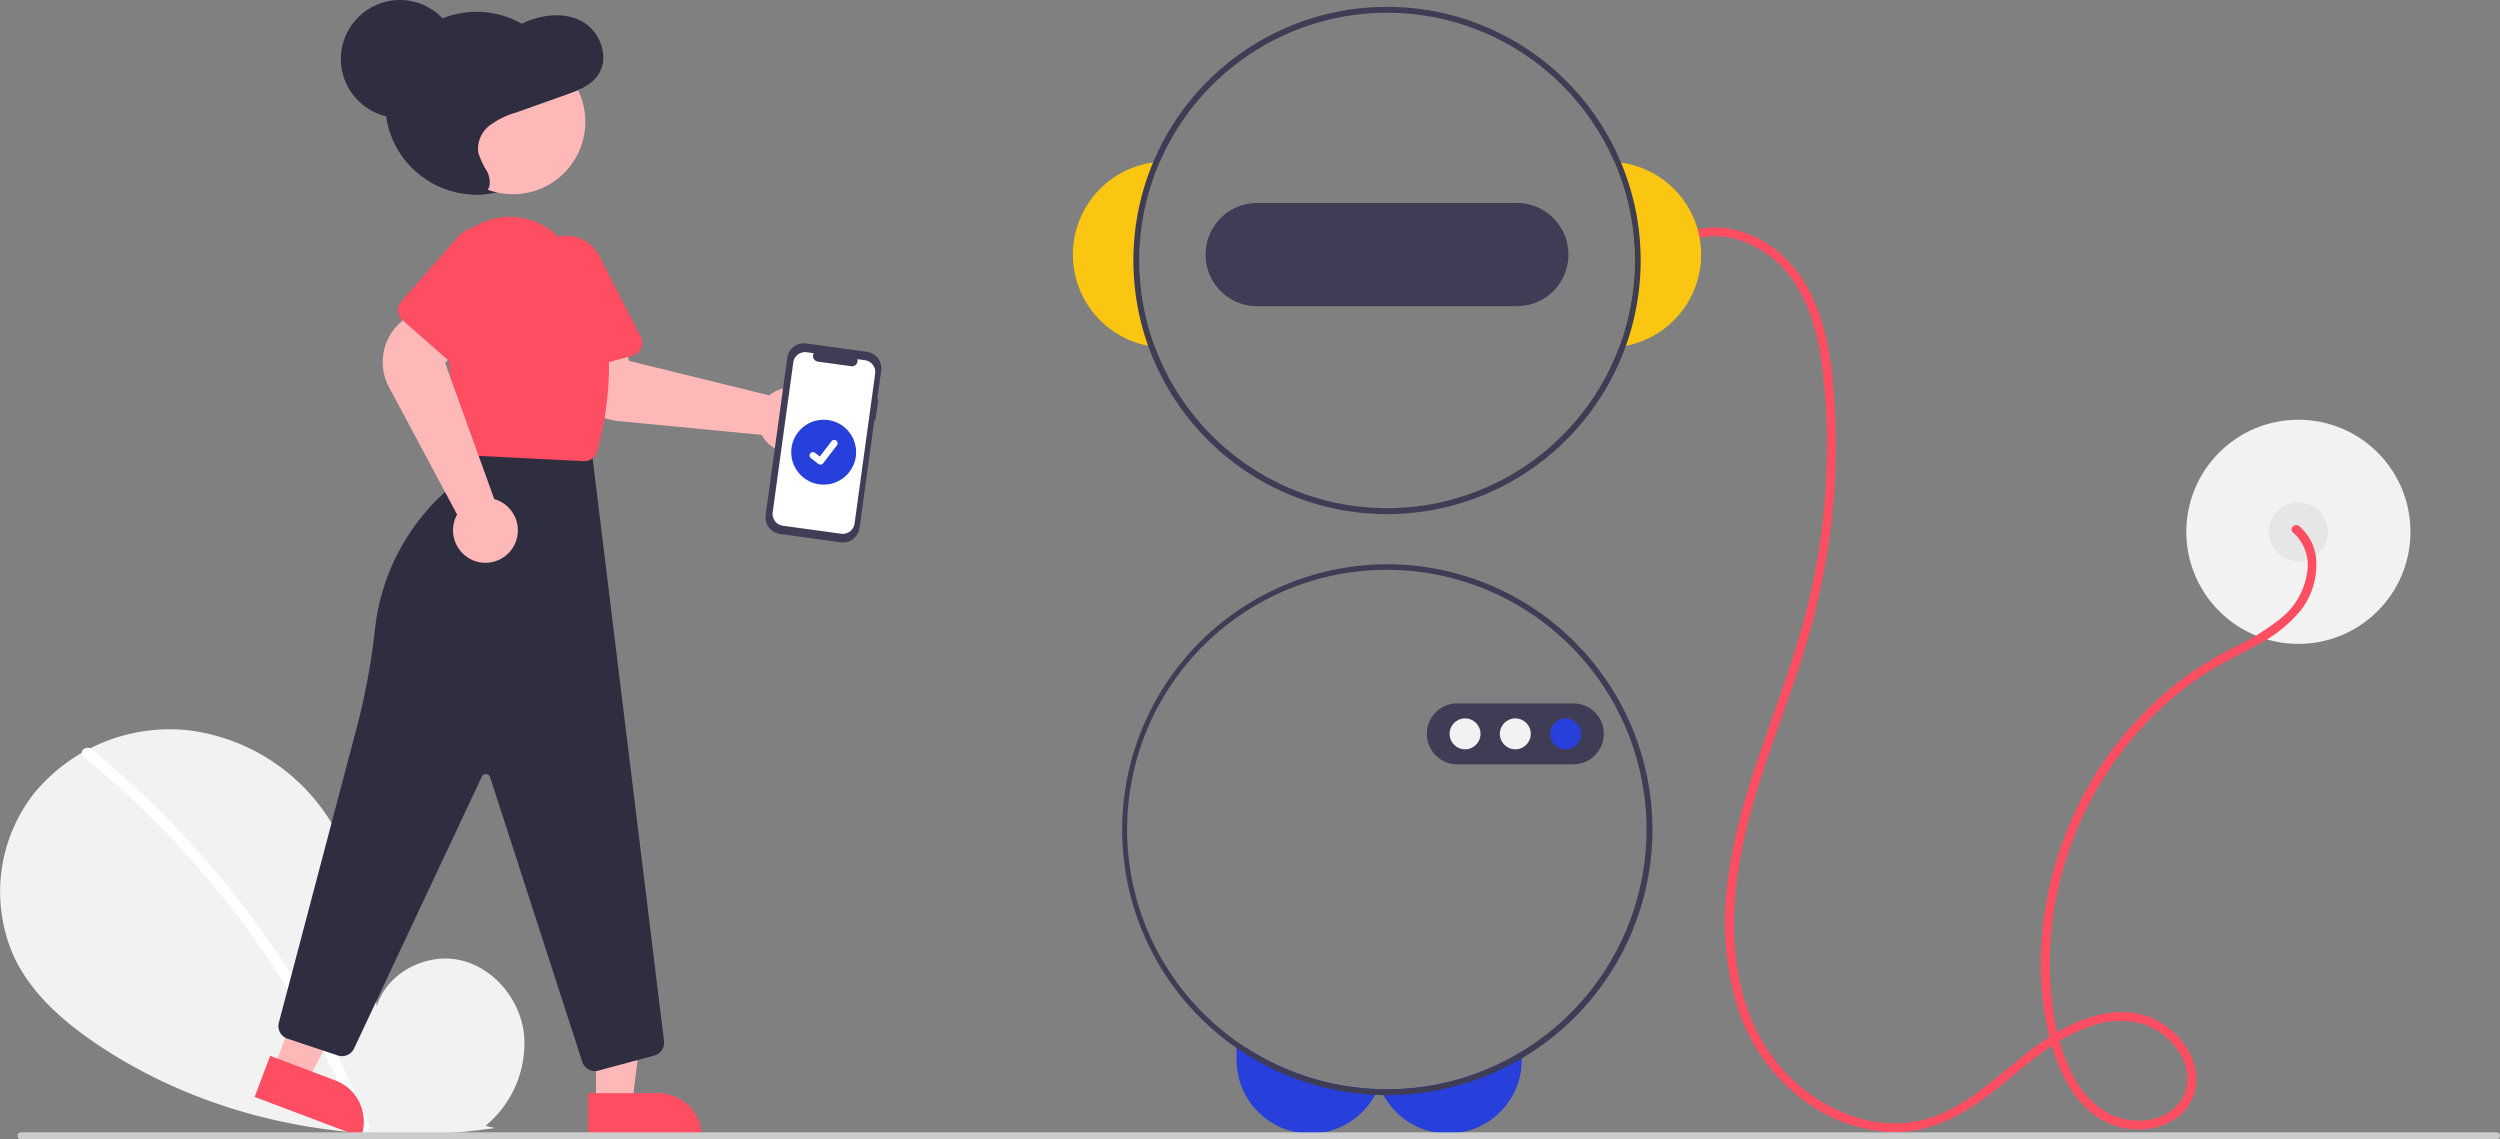 <svg xmlns="http://www.w3.org/2000/svg" width="384.953" height="175.436" viewBox="0 0 384.953 175.436">
  <rect x="0" y="0" width="384.953" height="175.436" fill="#808080" stroke="none"/>
  <g id="Group_1" data-name="Group 1" transform="translate(-0.001)">
    <circle id="Ellipse_1" data-name="Ellipse 1" cx="17.258" cy="17.258" r="17.258" transform="translate(336.652 64.631)" fill="#f2f2f2"/>
    <circle id="Ellipse_2" data-name="Ellipse 2" cx="4.542" cy="4.542" r="4.542" transform="translate(349.368 77.348)" fill="#e6e6e6"/>
    <path id="Path_1" data-name="Path 1" d="M840.162,380.929a6.743,6.743,0,0,1,2.14,6.4,11.105,11.105,0,0,1-3.812,6.667,37.281,37.281,0,0,1-7.727,4.788,56.214,56.214,0,0,0-7.074,4.294,54.821,54.821,0,0,0-18.84,25.115c-3.717,9.928-4.714,21.2-1.89,31.486,1.4,5.091,4.224,10.583,9.491,12.5,4.2,1.527,9.93.543,12.067-3.783,2.3-4.648-.907-9.872-5.034-12.18-5.349-2.991-11.739-.805-16.55,2.222-5.3,3.333-9.555,8.116-15.085,11.1a18.955,18.955,0,0,1-8.1,2.364,20.3,20.3,0,0,1-7.679-1.186,26.011,26.011,0,0,1-12.563-9.751c-3.513-5.106-5.085-11.365-5.372-17.5-.641-13.718,4.778-26.552,9.126-39.274a119.993,119.993,0,0,0,5.232-20.373,105.549,105.549,0,0,0,1.156-21.068c-.288-6.228-.9-12.741-3.651-18.429-2.417-5-6.835-9.1-12.42-10.128a12.388,12.388,0,0,0-7.466.858c-.8.363-.1,1.538.688,1.176,4.943-2.255,10.784-.061,14.435,3.58,4.263,4.251,5.828,10.529,6.524,16.322A102.454,102.454,0,0,1,764.135,397c-3.791,12.876-9.754,25.215-11.129,38.706a44.227,44.227,0,0,0,1.662,18.423,28.775,28.775,0,0,0,9.119,13.428,24.679,24.679,0,0,0,14.156,5.7c5.838.277,10.957-2.326,15.487-5.788,4.851-3.708,9.314-8.283,15.19-10.362a13.27,13.27,0,0,1,8.481-.478,10.64,10.64,0,0,1,5.655,4.547,6.823,6.823,0,0,1,.545,6.6,7.071,7.071,0,0,1-5.191,3.564,10.073,10.073,0,0,1-6.687-1.136,14.123,14.123,0,0,1-5.325-6.032c-2.425-4.791-3.24-10.494-3.364-15.812a52.358,52.358,0,0,1,1.975-15.375,54.251,54.251,0,0,1,16.39-26.127,48.125,48.125,0,0,1,6.346-4.673c2.443-1.506,5.051-2.709,7.542-4.13a20.471,20.471,0,0,0,6.554-5.37,11.552,11.552,0,0,0,2.219-6.79,7.614,7.614,0,0,0-2.636-5.937c-.674-.55-1.643.409-.963.963Z" transform="translate(-487.082 -298.943)" fill="#ff4d62"/>
    <path id="Path_2" data-name="Path 2" d="M597.009,612.166a39.666,39.666,0,0,0,20.2,6.331,9.453,9.453,0,0,1-.432.89A11.341,11.341,0,0,1,595.456,614v-1.83Z" transform="translate(-405.043 -450.799)" fill="#273fdb"/>
    <path id="Path_3" data-name="Path 3" d="M666.016,613.346v1.294a11.336,11.336,0,0,1-21.291,5.427,9.472,9.472,0,0,1-.45-.913c.332.009.659.014.99.014A39.725,39.725,0,0,0,666.016,613.346Z" transform="translate(-431.691 -451.443)" fill="#273fdb"/>
    <path id="Path_4" data-name="Path 4" d="M724.547,311.84c-.341-.05-.686-.082-1.031-.1a38.141,38.141,0,0,1,.758,28.48c.345-.041.686-.1,1.027-.159a14.307,14.307,0,0,0-.754-28.217Z" transform="translate(-474.944 -286.812)" fill="#fbc611"/>
    <path id="Path_5" data-name="Path 5" d="M553.326,311.736c-.345.023-.69.055-1.031.1a14.307,14.307,0,0,0-.754,28.217c.341.064.681.118,1.026.159a38.14,38.14,0,0,1,.758-28.48Z" transform="translate(-374.749 -286.812)" fill="#fbc611"/>
    <path id="Path_6" data-name="Path 6" d="M635.539,283.142a39.056,39.056,0,1,0,3.029,15.078,39.056,39.056,0,0,0-3.029-15.078Zm-.273,28.376a38.141,38.141,0,1,1,2.393-13.3A38.141,38.141,0,0,1,635.266,311.518Z" transform="translate(-385.935 -258.114)" fill="#3f3d56"/>
    <path id="Path_7" data-name="Path 7" d="M632.87,325.666H592.9a7.948,7.948,0,0,0,0,15.9H632.87a7.948,7.948,0,0,0,0-15.9Z" transform="translate(-399.312 -294.415)" fill="#3f3d56"/>
    <path id="Path_8" data-name="Path 8" d="M597.353,448.166a40.873,40.873,0,0,0-1.844,81.7c.432.023.868.036,1.3.036.182.009.359.009.54.009a40.874,40.874,0,0,0,0-81.748Zm20.75,75.018a39.724,39.724,0,0,1-20.75,5.822c-.332,0-.659,0-.99-.014q-.211,0-.422-.014a39.989,39.989,0,1,1,22.163-5.8Z" transform="translate(-383.778 -361.281)" fill="#3f3d56"/>
    <path id="Path_9" data-name="Path 9" d="M682.513,504.718H664.649a4.693,4.693,0,1,1,0-9.386h17.864a4.693,4.693,0,1,1,0,9.386Z" transform="translate(-440.25 -387.026)" fill="#3f3d56"/>
    <circle id="Ellipse_3" data-name="Ellipse 3" cx="2.382" cy="2.382" r="2.382" transform="translate(223.209 110.617)" fill="#f2f2f2"/>
    <circle id="Ellipse_4" data-name="Ellipse 4" cx="2.382" cy="2.382" r="2.382" transform="translate(230.949 110.617)" fill="#f2f2f2"/>
    <circle id="Ellipse_5" data-name="Ellipse 5" cx="2.382" cy="2.382" r="2.382" transform="translate(238.69 110.617)" fill="#273fdb"/>
    <path id="Path_10" data-name="Path 10" d="M250.957,565.174a16.484,16.484,0,0,0,5.914-14.21c-.651-5.307-4.68-10.186-9.907-11.313s-11.185,1.993-12.772,7.1c-.874-9.844-1.88-20.1-7.114-28.482a30.164,30.164,0,0,0-21.842-13.993,27.064,27.064,0,0,0-23.809,9.719,24.563,24.563,0,0,0-3.021,25.289c2.862,5.938,8.136,10.357,13.661,13.952,17.627,11.47,39.493,15.345,60.3,12.283Z" transform="translate(-176.19 -391.823)" fill="#f2f2f2"/>
    <path id="Path_11" data-name="Path 11" d="M205.32,510.6a144.25,144.25,0,0,1,20.1,19.962A144.67,144.67,0,0,1,248.066,568.4c.408,1-1.215,1.434-1.618.446a143.864,143.864,0,0,0-42.314-57.06c-.838-.682.356-1.863,1.186-1.186Z" transform="translate(-191.287 -395.252)" fill="#fff"/>
    <circle id="Ellipse_6" data-name="Ellipse 6" cx="14.079" cy="14.079" r="14.079" transform="translate(59.302 1.817)" fill="#2f2e41"/>
    <path id="Path_12" data-name="Path 12" d="M406.211,384.7a4.9,4.9,0,0,1-.976,1.078,5,5,0,0,1-7.37-1.134,4.658,4.658,0,0,1-.244-.426l-22.185-2.14a8.181,8.181,0,0,1-7.215-6.585l-1.259-6.638,8.658-1.347,1.554,5.318,21.631,5.313a4.756,4.756,0,0,1,.532-.4,5,5,0,0,1,6.875,6.967Z" transform="translate(-280.321 -317.255)" fill="#ffb8b8"/>
    <path id="Path_13" data-name="Path 13" d="M371.675,355.254,362,357.867a2.046,2.046,0,0,1-2.506-1.44l-3.388-12.54a5.631,5.631,0,0,1,10.447-4.036l6.4,12.5a2.044,2.044,0,0,1-1.286,2.9Z" transform="translate(-274.291 -300.485)" fill="#ff4d62"/>
    <path id="Path_14" data-name="Path 14" d="M202.09,348.321h5.568l2.649-21.476h-8.218Z" transform="translate(-110.308 -178.406)" fill="#ffb8b8"/>
    <path id="Path_15" data-name="Path 15" d="M0,0H17.5V6.761H6.761A6.761,6.761,0,0,1,0,0H0Z" transform="translate(108.087 175.085) rotate(179.997)" fill="#ff4d62"/>
    <path id="Path_16" data-name="Path 16" d="M92.822,338.038,98.031,340,108.1,320.849l-7.688-2.9Z" transform="translate(-50.666 -173.548)" fill="#ffb8b8"/>
    <path id="Path_17" data-name="Path 17" d="M0,0H17.5V6.761H6.761A6.761,6.761,0,0,1,0,0H0Z" transform="translate(55.583 175.085) rotate(-159.315)" fill="#ff4d62"/>
    <path id="Path_18" data-name="Path 18" d="M319.325,501.436a2.042,2.042,0,0,1-1.942-1.414l-14.2-43.855a.681.681,0,0,0-1.265-.08L282.237,497.96a2.046,2.046,0,0,1-2.5,1.07l-7.751-2.584a2.048,2.048,0,0,1-1.33-2.461l12.055-45.664a104.043,104.043,0,0,0,2.726-14.727,33.385,33.385,0,0,1,10.771-21.29,15.534,15.534,0,0,0,4.889-9.293l.032-.228,17.655,2.787,11.183,91.253a2.053,2.053,0,0,1-1.5,2.222l-8.617,2.32a2.033,2.033,0,0,1-.534.071Z" transform="translate(-227.719 -336.509)" fill="#2f2e41"/>
    <circle id="Ellipse_7" data-name="Ellipse 7" cx="11.155" cy="11.155" r="11.155" transform="translate(67.82 7.598)" fill="#ffb8b8"/>
    <path id="Path_19" data-name="Path 19" d="M347.88,367.992l-.105,0-17.5-.875a2.032,2.032,0,0,1-1.931-1.833l-2.391-23.311a10.524,10.524,0,0,1,13.318-11.2h0a10.206,10.206,0,0,1,3.745,1.926c12.311,10.111,8.342,28.429,6.832,33.8A2.036,2.036,0,0,1,347.88,367.992Z" transform="translate(-257.906 -296.985)" fill="#ff4d62"/>
    <path id="Path_20" data-name="Path 20" d="M321.768,397.845a4.9,4.9,0,0,1-1.439-.216,5,5,0,0,1-3.137-6.764,4.659,4.659,0,0,1,.219-.439L306.905,370.77a8.181,8.181,0,0,1,1.486-9.655l4.829-4.726,5.917,6.462-3.566,4.239,7.558,20.952a4.763,4.763,0,0,1,.631.219,5,5,0,0,1-1.992,9.583Z" transform="translate(-247.02 -311.186)" fill="#ffb8b8"/>
    <path id="Path_21" data-name="Path 21" d="M319.363,354.5,311.83,347.9a2.046,2.046,0,0,1-.189-2.884l8.564-9.767a5.631,5.631,0,0,1,9.148,6.462l-6.859,12.255a2.043,2.043,0,0,1-3.131.539Z" transform="translate(-249.848 -298.597)" fill="#ff4d62"/>
    <path id="Path_22" data-name="Path 22" d="M324.679,289.268c1.018.361,2.265.679,3.066-.069.782-.731.639-2.067.179-3.051a13.794,13.794,0,0,1-1.394-2.932,4.513,4.513,0,0,1,1.656-4.132,12.252,12.252,0,0,1,4.04-2.033l7.808-2.776c1.933-.687,4.016-1.494,5.1-3.3,1.565-2.616.134-6.356-2.433-7.883s-5.81-1.242-8.579-.169a44.314,44.314,0,0,1-4.573,1.83c-3.127.825-6.682.085-9.429,1.848-2.392,1.535-3.5,4.666-3.42,7.6a23.48,23.48,0,0,0,2.3,8.4,15.618,15.618,0,0,0,2.547,4.474A5.268,5.268,0,0,0,326,288.989Z" transform="translate(-252.883 -259.68)" fill="#2f2e41"/>
    <circle id="Ellipse_8" data-name="Ellipse 8" cx="9.083" cy="9.083" r="9.083" transform="translate(52.49)" fill="#2f2e41"/>
    <path id="Path_22-2" data-name="Path 22" d="M453.095,381.9l-.161-.022.607-4.416a2.58,2.58,0,0,0-2.2-2.907l-9.355-1.286a2.58,2.58,0,0,0-2.907,2.2l-3.33,24.225a2.58,2.58,0,0,0,2.2,2.907L447.3,403.9a2.58,2.58,0,0,0,2.907-2.2l2.291-16.666.161.022Z" transform="translate(-317.852 -320.388)" fill="#3f3d56"/>
    <path id="Path_23" data-name="Path 23" d="M452.36,377.484l-1.165-.16a.873.873,0,0,1-.965,1.081l-5.112-.7a.873.873,0,0,1-.637-1.3l-1.088-.15a1.838,1.838,0,0,0-2.071,1.57l-3.172,23.073a1.838,1.838,0,0,0,1.57,2.071l8.967,1.233a1.838,1.838,0,0,0,2.071-1.57h0l3.172-23.073a1.838,1.838,0,0,0-1.57-2.071Z" transform="translate(-319.17 -322.017)" fill="#fff"/>
    <circle id="Ellipse_9" data-name="Ellipse 9" cx="4.996" cy="4.996" r="4.996" transform="translate(121.835 64.631)" fill="#273fdb"/>
    <path id="Path_23-2" data-name="Path 23" d="M452.328,409.8a.518.518,0,0,1-.312-.1l-.006,0-1.174-.9a.522.522,0,0,1,.634-.828l.76.583,1.8-2.344a.522.522,0,0,1,.731-.1l-.011.015.011-.015a.522.522,0,0,1,.1.731l-2.114,2.757A.522.522,0,0,1,452.328,409.8Z" transform="translate(-325.992 -338.263)" fill="#fff"/>
    <path id="Path_24" data-name="Path 24" d="M563.848,641.844H182.676a.541.541,0,0,1,0-1.082H563.848a.541.541,0,1,1,0,1.081Z" transform="translate(-179.435 -466.409)" fill="#ccc"/>
  </g>
</svg>
